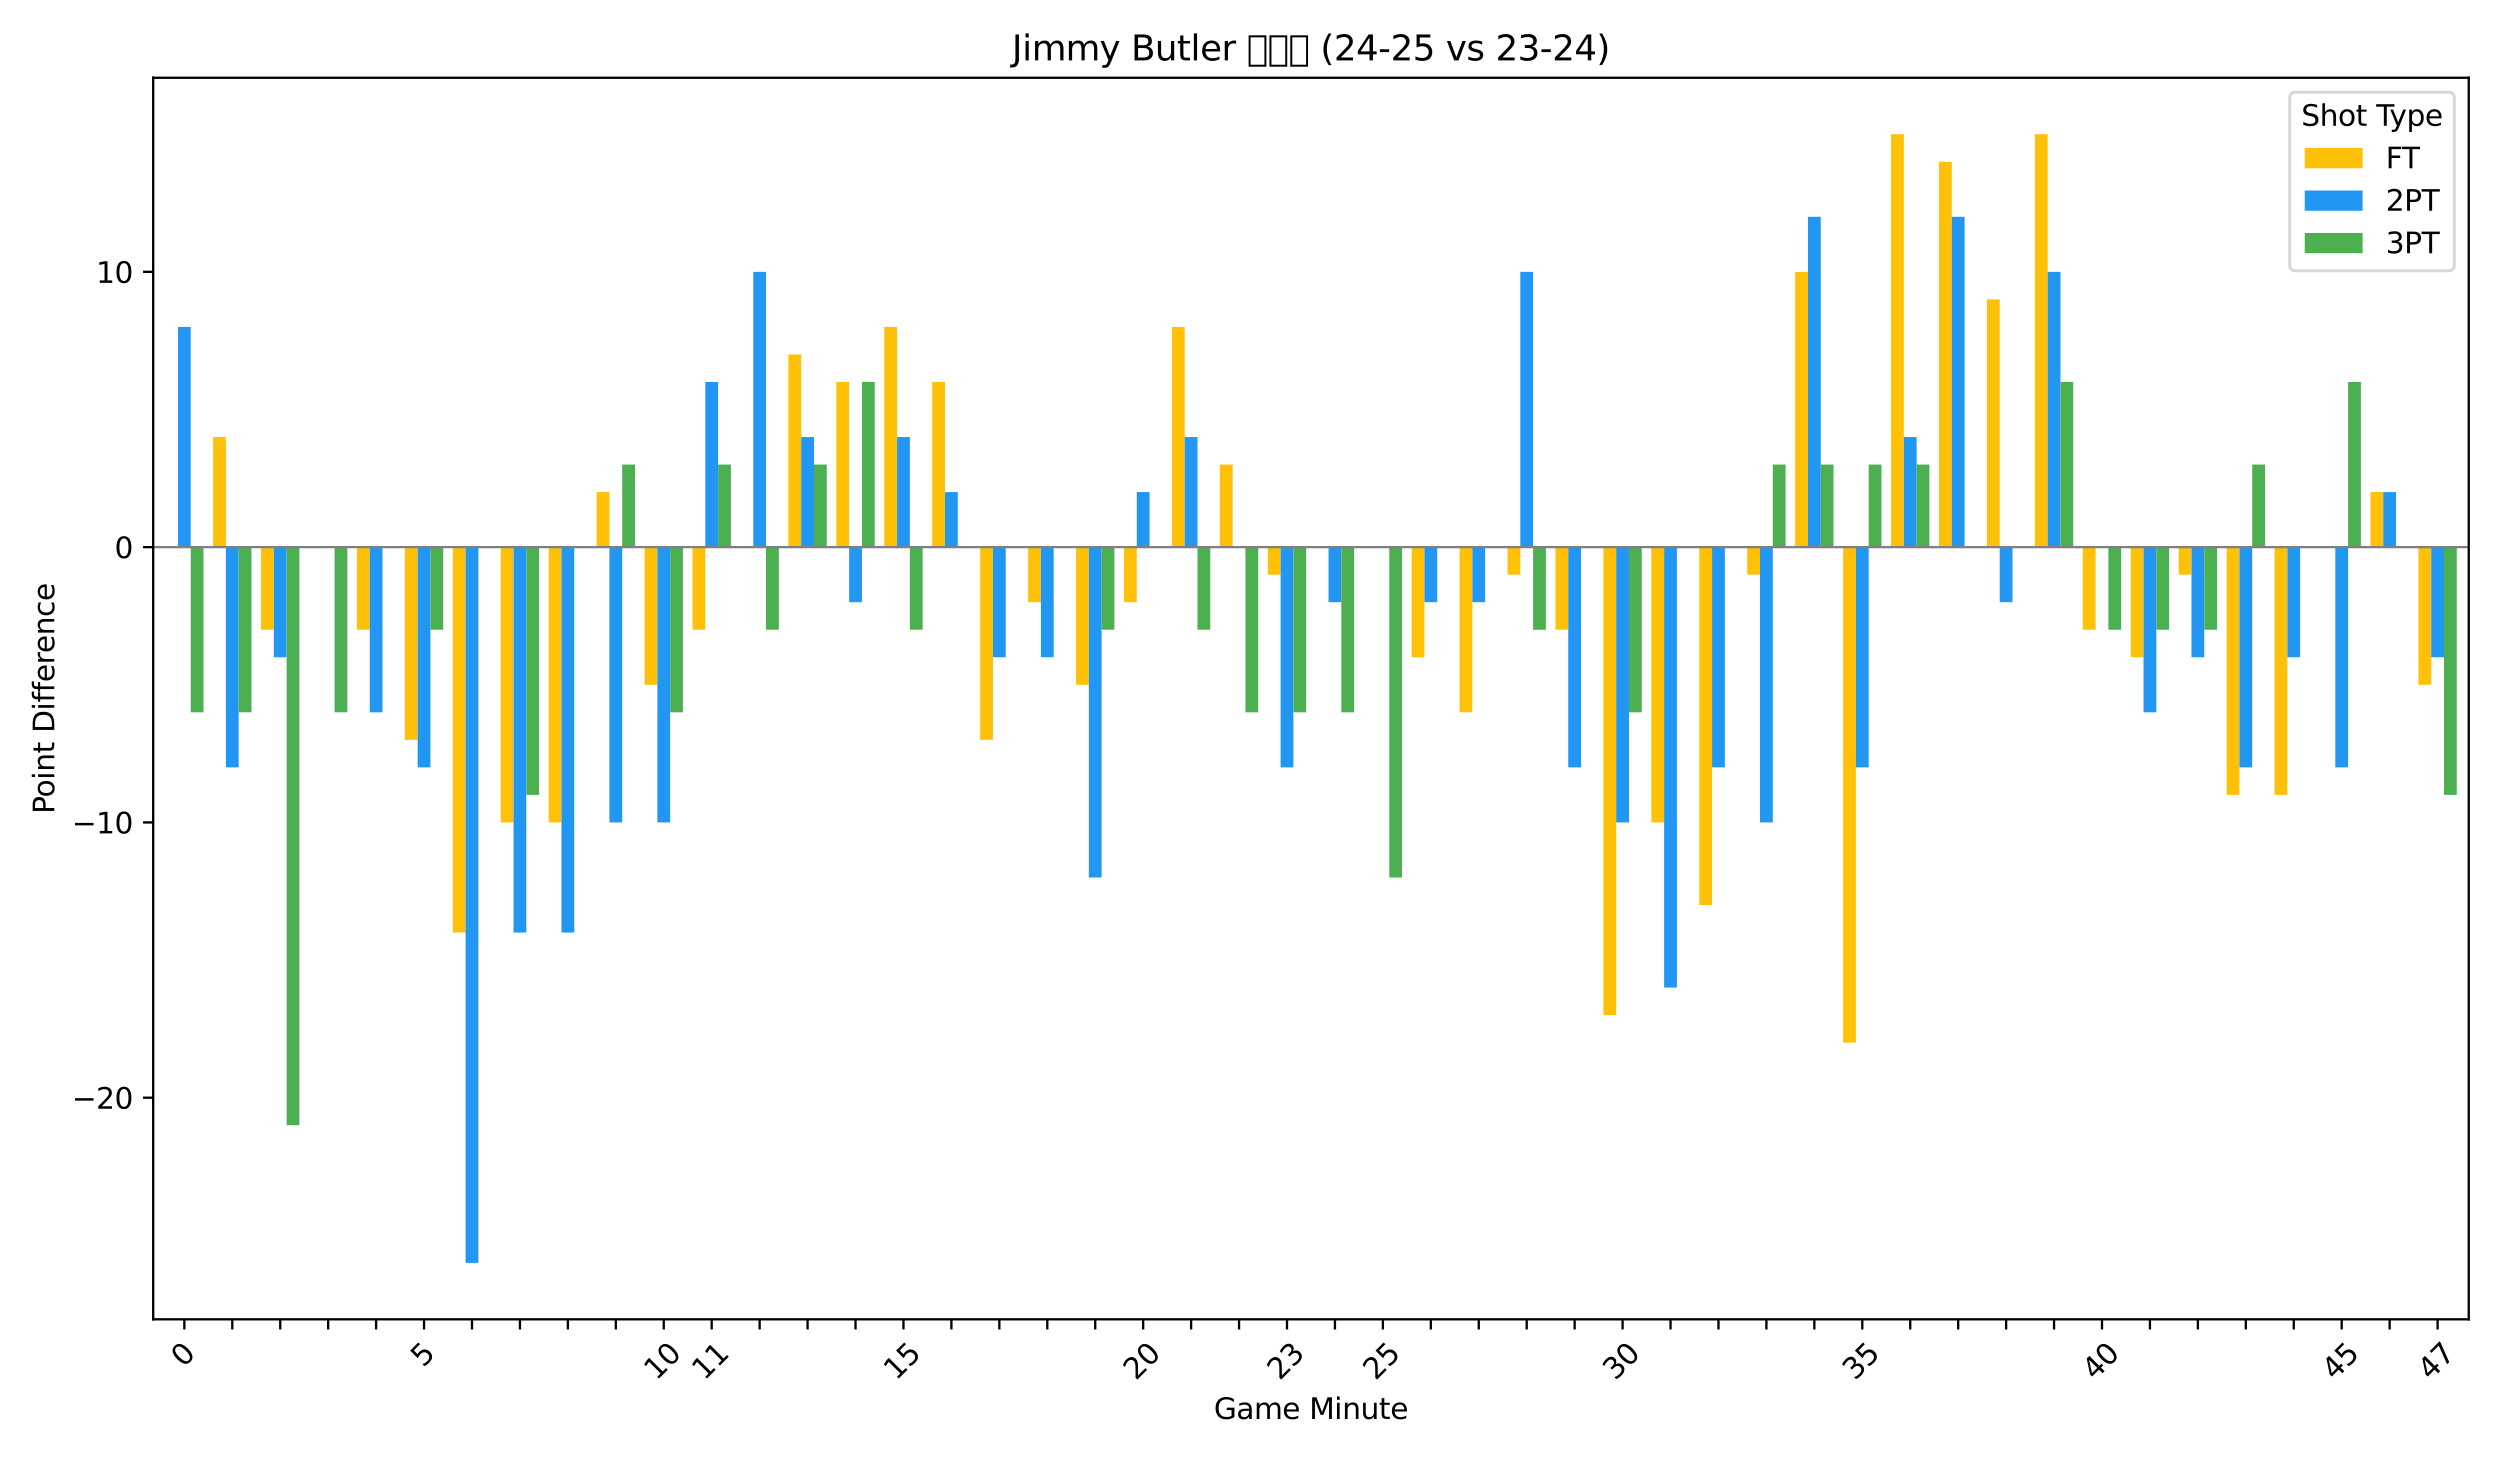 <?xml version="1.0" encoding="utf-8" standalone="no"?>
<!DOCTYPE svg PUBLIC "-//W3C//DTD SVG 1.1//EN"
  "http://www.w3.org/Graphics/SVG/1.1/DTD/svg11.dtd">
<svg xmlns:xlink="http://www.w3.org/1999/xlink" width="864pt" height="504pt" viewBox="0 0 864 504" xmlns="http://www.w3.org/2000/svg" version="1.1">
 <defs>
  <style type="text/css">*{stroke-linejoin: round; stroke-linecap: butt}</style>
 </defs>
 <g id="figure_1">
  <g id="patch_1">
   <path d="M 0 504 
L 864 504 
L 864 0 
L 0 0 
z
" style="fill: #ffffff"/>
  </g>
  <g id="axes_1">
   <g id="patch_2">
    <path d="M 52.94 455.956 
L 853.2 455.956 
L 853.2 26.88 
L 52.94 26.88 
z
" style="fill: #ffffff"/>
   </g>
   <g id="patch_3">
    <path d="M 57.082 189.091 
L 61.5 189.091 
L 61.5 189.091 
L 57.082 189.091 
z
" clip-path="url(#pf820cbb1a4)" style="fill: #ffc107"/>
   </g>
   <g id="patch_4">
    <path d="M 73.651 189.091 
L 78.069 189.091 
L 78.069 151.036 
L 73.651 151.036 
z
" clip-path="url(#pf820cbb1a4)" style="fill: #ffc107"/>
   </g>
   <g id="patch_5">
    <path d="M 90.219 189.091 
L 94.637 189.091 
L 94.637 217.633 
L 90.219 217.633 
z
" clip-path="url(#pf820cbb1a4)" style="fill: #ffc107"/>
   </g>
   <g id="patch_6">
    <path d="M 106.788 189.091 
L 111.206 189.091 
L 111.206 189.091 
L 106.788 189.091 
z
" clip-path="url(#pf820cbb1a4)" style="fill: #ffc107"/>
   </g>
   <g id="patch_7">
    <path d="M 123.356 189.091 
L 127.775 189.091 
L 127.775 217.633 
L 123.356 217.633 
z
" clip-path="url(#pf820cbb1a4)" style="fill: #ffc107"/>
   </g>
   <g id="patch_8">
    <path d="M 139.925 189.091 
L 144.343 189.091 
L 144.343 255.689 
L 139.925 255.689 
z
" clip-path="url(#pf820cbb1a4)" style="fill: #ffc107"/>
   </g>
   <g id="patch_9">
    <path d="M 156.493 189.091 
L 160.912 189.091 
L 160.912 322.286 
L 156.493 322.286 
z
" clip-path="url(#pf820cbb1a4)" style="fill: #ffc107"/>
   </g>
   <g id="patch_10">
    <path d="M 173.062 189.091 
L 177.48 189.091 
L 177.48 284.23 
L 173.062 284.23 
z
" clip-path="url(#pf820cbb1a4)" style="fill: #ffc107"/>
   </g>
   <g id="patch_11">
    <path d="M 189.63 189.091 
L 194.049 189.091 
L 194.049 284.23 
L 189.63 284.23 
z
" clip-path="url(#pf820cbb1a4)" style="fill: #ffc107"/>
   </g>
   <g id="patch_12">
    <path d="M 206.199 189.091 
L 210.617 189.091 
L 210.617 170.064 
L 206.199 170.064 
z
" clip-path="url(#pf820cbb1a4)" style="fill: #ffc107"/>
   </g>
   <g id="patch_13">
    <path d="M 222.767 189.091 
L 227.186 189.091 
L 227.186 236.661 
L 222.767 236.661 
z
" clip-path="url(#pf820cbb1a4)" style="fill: #ffc107"/>
   </g>
   <g id="patch_14">
    <path d="M 239.336 189.091 
L 243.754 189.091 
L 243.754 217.633 
L 239.336 217.633 
z
" clip-path="url(#pf820cbb1a4)" style="fill: #ffc107"/>
   </g>
   <g id="patch_15">
    <path d="M 255.904 189.091 
L 260.323 189.091 
L 260.323 189.091 
L 255.904 189.091 
z
" clip-path="url(#pf820cbb1a4)" style="fill: #ffc107"/>
   </g>
   <g id="patch_16">
    <path d="M 272.473 189.091 
L 276.891 189.091 
L 276.891 122.494 
L 272.473 122.494 
z
" clip-path="url(#pf820cbb1a4)" style="fill: #ffc107"/>
   </g>
   <g id="patch_17">
    <path d="M 289.042 189.091 
L 293.46 189.091 
L 293.46 132.008 
L 289.042 132.008 
z
" clip-path="url(#pf820cbb1a4)" style="fill: #ffc107"/>
   </g>
   <g id="patch_18">
    <path d="M 305.61 189.091 
L 310.028 189.091 
L 310.028 112.981 
L 305.61 112.981 
z
" clip-path="url(#pf820cbb1a4)" style="fill: #ffc107"/>
   </g>
   <g id="patch_19">
    <path d="M 322.179 189.091 
L 326.597 189.091 
L 326.597 132.008 
L 322.179 132.008 
z
" clip-path="url(#pf820cbb1a4)" style="fill: #ffc107"/>
   </g>
   <g id="patch_20">
    <path d="M 338.747 189.091 
L 343.165 189.091 
L 343.165 255.689 
L 338.747 255.689 
z
" clip-path="url(#pf820cbb1a4)" style="fill: #ffc107"/>
   </g>
   <g id="patch_21">
    <path d="M 355.316 189.091 
L 359.734 189.091 
L 359.734 208.119 
L 355.316 208.119 
z
" clip-path="url(#pf820cbb1a4)" style="fill: #ffc107"/>
   </g>
   <g id="patch_22">
    <path d="M 371.884 189.091 
L 376.302 189.091 
L 376.302 236.661 
L 371.884 236.661 
z
" clip-path="url(#pf820cbb1a4)" style="fill: #ffc107"/>
   </g>
   <g id="patch_23">
    <path d="M 388.453 189.091 
L 392.871 189.091 
L 392.871 208.119 
L 388.453 208.119 
z
" clip-path="url(#pf820cbb1a4)" style="fill: #ffc107"/>
   </g>
   <g id="patch_24">
    <path d="M 405.021 189.091 
L 409.44 189.091 
L 409.44 112.981 
L 405.021 112.981 
z
" clip-path="url(#pf820cbb1a4)" style="fill: #ffc107"/>
   </g>
   <g id="patch_25">
    <path d="M 421.59 189.091 
L 426.008 189.091 
L 426.008 160.55 
L 421.59 160.55 
z
" clip-path="url(#pf820cbb1a4)" style="fill: #ffc107"/>
   </g>
   <g id="patch_26">
    <path d="M 438.158 189.091 
L 442.577 189.091 
L 442.577 198.605 
L 438.158 198.605 
z
" clip-path="url(#pf820cbb1a4)" style="fill: #ffc107"/>
   </g>
   <g id="patch_27">
    <path d="M 454.727 189.091 
L 459.145 189.091 
L 459.145 189.091 
L 454.727 189.091 
z
" clip-path="url(#pf820cbb1a4)" style="fill: #ffc107"/>
   </g>
   <g id="patch_28">
    <path d="M 471.295 189.091 
L 475.714 189.091 
L 475.714 189.091 
L 471.295 189.091 
z
" clip-path="url(#pf820cbb1a4)" style="fill: #ffc107"/>
   </g>
   <g id="patch_29">
    <path d="M 487.864 189.091 
L 492.282 189.091 
L 492.282 227.147 
L 487.864 227.147 
z
" clip-path="url(#pf820cbb1a4)" style="fill: #ffc107"/>
   </g>
   <g id="patch_30">
    <path d="M 504.432 189.091 
L 508.851 189.091 
L 508.851 246.175 
L 504.432 246.175 
z
" clip-path="url(#pf820cbb1a4)" style="fill: #ffc107"/>
   </g>
   <g id="patch_31">
    <path d="M 521.001 189.091 
L 525.419 189.091 
L 525.419 198.605 
L 521.001 198.605 
z
" clip-path="url(#pf820cbb1a4)" style="fill: #ffc107"/>
   </g>
   <g id="patch_32">
    <path d="M 537.57 189.091 
L 541.988 189.091 
L 541.988 217.633 
L 537.57 217.633 
z
" clip-path="url(#pf820cbb1a4)" style="fill: #ffc107"/>
   </g>
   <g id="patch_33">
    <path d="M 554.138 189.091 
L 558.556 189.091 
L 558.556 350.827 
L 554.138 350.827 
z
" clip-path="url(#pf820cbb1a4)" style="fill: #ffc107"/>
   </g>
   <g id="patch_34">
    <path d="M 570.707 189.091 
L 575.125 189.091 
L 575.125 284.23 
L 570.707 284.23 
z
" clip-path="url(#pf820cbb1a4)" style="fill: #ffc107"/>
   </g>
   <g id="patch_35">
    <path d="M 587.275 189.091 
L 591.693 189.091 
L 591.693 312.772 
L 587.275 312.772 
z
" clip-path="url(#pf820cbb1a4)" style="fill: #ffc107"/>
   </g>
   <g id="patch_36">
    <path d="M 603.844 189.091 
L 608.262 189.091 
L 608.262 198.605 
L 603.844 198.605 
z
" clip-path="url(#pf820cbb1a4)" style="fill: #ffc107"/>
   </g>
   <g id="patch_37">
    <path d="M 620.412 189.091 
L 624.83 189.091 
L 624.83 93.953 
L 620.412 93.953 
z
" clip-path="url(#pf820cbb1a4)" style="fill: #ffc107"/>
   </g>
   <g id="patch_38">
    <path d="M 636.981 189.091 
L 641.399 189.091 
L 641.399 360.341 
L 636.981 360.341 
z
" clip-path="url(#pf820cbb1a4)" style="fill: #ffc107"/>
   </g>
   <g id="patch_39">
    <path d="M 653.549 189.091 
L 657.967 189.091 
L 657.967 46.383 
L 653.549 46.383 
z
" clip-path="url(#pf820cbb1a4)" style="fill: #ffc107"/>
   </g>
   <g id="patch_40">
    <path d="M 670.118 189.091 
L 674.536 189.091 
L 674.536 55.897 
L 670.118 55.897 
z
" clip-path="url(#pf820cbb1a4)" style="fill: #ffc107"/>
   </g>
   <g id="patch_41">
    <path d="M 686.686 189.091 
L 691.105 189.091 
L 691.105 103.467 
L 686.686 103.467 
z
" clip-path="url(#pf820cbb1a4)" style="fill: #ffc107"/>
   </g>
   <g id="patch_42">
    <path d="M 703.255 189.091 
L 707.673 189.091 
L 707.673 46.383 
L 703.255 46.383 
z
" clip-path="url(#pf820cbb1a4)" style="fill: #ffc107"/>
   </g>
   <g id="patch_43">
    <path d="M 719.823 189.091 
L 724.242 189.091 
L 724.242 217.633 
L 719.823 217.633 
z
" clip-path="url(#pf820cbb1a4)" style="fill: #ffc107"/>
   </g>
   <g id="patch_44">
    <path d="M 736.392 189.091 
L 740.81 189.091 
L 740.81 227.147 
L 736.392 227.147 
z
" clip-path="url(#pf820cbb1a4)" style="fill: #ffc107"/>
   </g>
   <g id="patch_45">
    <path d="M 752.96 189.091 
L 757.379 189.091 
L 757.379 198.605 
L 752.96 198.605 
z
" clip-path="url(#pf820cbb1a4)" style="fill: #ffc107"/>
   </g>
   <g id="patch_46">
    <path d="M 769.529 189.091 
L 773.947 189.091 
L 773.947 274.716 
L 769.529 274.716 
z
" clip-path="url(#pf820cbb1a4)" style="fill: #ffc107"/>
   </g>
   <g id="patch_47">
    <path d="M 786.097 189.091 
L 790.516 189.091 
L 790.516 274.716 
L 786.097 274.716 
z
" clip-path="url(#pf820cbb1a4)" style="fill: #ffc107"/>
   </g>
   <g id="patch_48">
    <path d="M 802.666 189.091 
L 807.084 189.091 
L 807.084 189.091 
L 802.666 189.091 
z
" clip-path="url(#pf820cbb1a4)" style="fill: #ffc107"/>
   </g>
   <g id="patch_49">
    <path d="M 819.235 189.091 
L 823.653 189.091 
L 823.653 170.064 
L 819.235 170.064 
z
" clip-path="url(#pf820cbb1a4)" style="fill: #ffc107"/>
   </g>
   <g id="patch_50">
    <path d="M 835.803 189.091 
L 840.221 189.091 
L 840.221 236.661 
L 835.803 236.661 
z
" clip-path="url(#pf820cbb1a4)" style="fill: #ffc107"/>
   </g>
   <g id="patch_51">
    <path d="M 61.5 189.091 
L 65.919 189.091 
L 65.919 112.981 
L 61.5 112.981 
z
" clip-path="url(#pf820cbb1a4)" style="fill: #2196f3"/>
   </g>
   <g id="patch_52">
    <path d="M 78.069 189.091 
L 82.487 189.091 
L 82.487 265.202 
L 78.069 265.202 
z
" clip-path="url(#pf820cbb1a4)" style="fill: #2196f3"/>
   </g>
   <g id="patch_53">
    <path d="M 94.637 189.091 
L 99.056 189.091 
L 99.056 227.147 
L 94.637 227.147 
z
" clip-path="url(#pf820cbb1a4)" style="fill: #2196f3"/>
   </g>
   <g id="patch_54">
    <path d="M 111.206 189.091 
L 115.624 189.091 
L 115.624 189.091 
L 111.206 189.091 
z
" clip-path="url(#pf820cbb1a4)" style="fill: #2196f3"/>
   </g>
   <g id="patch_55">
    <path d="M 127.775 189.091 
L 132.193 189.091 
L 132.193 246.175 
L 127.775 246.175 
z
" clip-path="url(#pf820cbb1a4)" style="fill: #2196f3"/>
   </g>
   <g id="patch_56">
    <path d="M 144.343 189.091 
L 148.761 189.091 
L 148.761 265.202 
L 144.343 265.202 
z
" clip-path="url(#pf820cbb1a4)" style="fill: #2196f3"/>
   </g>
   <g id="patch_57">
    <path d="M 160.912 189.091 
L 165.33 189.091 
L 165.33 436.452 
L 160.912 436.452 
z
" clip-path="url(#pf820cbb1a4)" style="fill: #2196f3"/>
   </g>
   <g id="patch_58">
    <path d="M 177.48 189.091 
L 181.898 189.091 
L 181.898 322.286 
L 177.48 322.286 
z
" clip-path="url(#pf820cbb1a4)" style="fill: #2196f3"/>
   </g>
   <g id="patch_59">
    <path d="M 194.049 189.091 
L 198.467 189.091 
L 198.467 322.286 
L 194.049 322.286 
z
" clip-path="url(#pf820cbb1a4)" style="fill: #2196f3"/>
   </g>
   <g id="patch_60">
    <path d="M 210.617 189.091 
L 215.035 189.091 
L 215.035 284.23 
L 210.617 284.23 
z
" clip-path="url(#pf820cbb1a4)" style="fill: #2196f3"/>
   </g>
   <g id="patch_61">
    <path d="M 227.186 189.091 
L 231.604 189.091 
L 231.604 284.23 
L 227.186 284.23 
z
" clip-path="url(#pf820cbb1a4)" style="fill: #2196f3"/>
   </g>
   <g id="patch_62">
    <path d="M 243.754 189.091 
L 248.173 189.091 
L 248.173 132.008 
L 243.754 132.008 
z
" clip-path="url(#pf820cbb1a4)" style="fill: #2196f3"/>
   </g>
   <g id="patch_63">
    <path d="M 260.323 189.091 
L 264.741 189.091 
L 264.741 93.953 
L 260.323 93.953 
z
" clip-path="url(#pf820cbb1a4)" style="fill: #2196f3"/>
   </g>
   <g id="patch_64">
    <path d="M 276.891 189.091 
L 281.31 189.091 
L 281.31 151.036 
L 276.891 151.036 
z
" clip-path="url(#pf820cbb1a4)" style="fill: #2196f3"/>
   </g>
   <g id="patch_65">
    <path d="M 293.46 189.091 
L 297.878 189.091 
L 297.878 208.119 
L 293.46 208.119 
z
" clip-path="url(#pf820cbb1a4)" style="fill: #2196f3"/>
   </g>
   <g id="patch_66">
    <path d="M 310.028 189.091 
L 314.447 189.091 
L 314.447 151.036 
L 310.028 151.036 
z
" clip-path="url(#pf820cbb1a4)" style="fill: #2196f3"/>
   </g>
   <g id="patch_67">
    <path d="M 326.597 189.091 
L 331.015 189.091 
L 331.015 170.064 
L 326.597 170.064 
z
" clip-path="url(#pf820cbb1a4)" style="fill: #2196f3"/>
   </g>
   <g id="patch_68">
    <path d="M 343.165 189.091 
L 347.584 189.091 
L 347.584 227.147 
L 343.165 227.147 
z
" clip-path="url(#pf820cbb1a4)" style="fill: #2196f3"/>
   </g>
   <g id="patch_69">
    <path d="M 359.734 189.091 
L 364.152 189.091 
L 364.152 227.147 
L 359.734 227.147 
z
" clip-path="url(#pf820cbb1a4)" style="fill: #2196f3"/>
   </g>
   <g id="patch_70">
    <path d="M 376.302 189.091 
L 380.721 189.091 
L 380.721 303.258 
L 376.302 303.258 
z
" clip-path="url(#pf820cbb1a4)" style="fill: #2196f3"/>
   </g>
   <g id="patch_71">
    <path d="M 392.871 189.091 
L 397.289 189.091 
L 397.289 170.064 
L 392.871 170.064 
z
" clip-path="url(#pf820cbb1a4)" style="fill: #2196f3"/>
   </g>
   <g id="patch_72">
    <path d="M 409.44 189.091 
L 413.858 189.091 
L 413.858 151.036 
L 409.44 151.036 
z
" clip-path="url(#pf820cbb1a4)" style="fill: #2196f3"/>
   </g>
   <g id="patch_73">
    <path d="M 426.008 189.091 
L 430.426 189.091 
L 430.426 189.091 
L 426.008 189.091 
z
" clip-path="url(#pf820cbb1a4)" style="fill: #2196f3"/>
   </g>
   <g id="patch_74">
    <path d="M 442.577 189.091 
L 446.995 189.091 
L 446.995 265.202 
L 442.577 265.202 
z
" clip-path="url(#pf820cbb1a4)" style="fill: #2196f3"/>
   </g>
   <g id="patch_75">
    <path d="M 459.145 189.091 
L 463.563 189.091 
L 463.563 208.119 
L 459.145 208.119 
z
" clip-path="url(#pf820cbb1a4)" style="fill: #2196f3"/>
   </g>
   <g id="patch_76">
    <path d="M 475.714 189.091 
L 480.132 189.091 
L 480.132 189.091 
L 475.714 189.091 
z
" clip-path="url(#pf820cbb1a4)" style="fill: #2196f3"/>
   </g>
   <g id="patch_77">
    <path d="M 492.282 189.091 
L 496.7 189.091 
L 496.7 208.119 
L 492.282 208.119 
z
" clip-path="url(#pf820cbb1a4)" style="fill: #2196f3"/>
   </g>
   <g id="patch_78">
    <path d="M 508.851 189.091 
L 513.269 189.091 
L 513.269 208.119 
L 508.851 208.119 
z
" clip-path="url(#pf820cbb1a4)" style="fill: #2196f3"/>
   </g>
   <g id="patch_79">
    <path d="M 525.419 189.091 
L 529.838 189.091 
L 529.838 93.953 
L 525.419 93.953 
z
" clip-path="url(#pf820cbb1a4)" style="fill: #2196f3"/>
   </g>
   <g id="patch_80">
    <path d="M 541.988 189.091 
L 546.406 189.091 
L 546.406 265.202 
L 541.988 265.202 
z
" clip-path="url(#pf820cbb1a4)" style="fill: #2196f3"/>
   </g>
   <g id="patch_81">
    <path d="M 558.556 189.091 
L 562.975 189.091 
L 562.975 284.23 
L 558.556 284.23 
z
" clip-path="url(#pf820cbb1a4)" style="fill: #2196f3"/>
   </g>
   <g id="patch_82">
    <path d="M 575.125 189.091 
L 579.543 189.091 
L 579.543 341.313 
L 575.125 341.313 
z
" clip-path="url(#pf820cbb1a4)" style="fill: #2196f3"/>
   </g>
   <g id="patch_83">
    <path d="M 591.693 189.091 
L 596.112 189.091 
L 596.112 265.202 
L 591.693 265.202 
z
" clip-path="url(#pf820cbb1a4)" style="fill: #2196f3"/>
   </g>
   <g id="patch_84">
    <path d="M 608.262 189.091 
L 612.68 189.091 
L 612.68 284.23 
L 608.262 284.23 
z
" clip-path="url(#pf820cbb1a4)" style="fill: #2196f3"/>
   </g>
   <g id="patch_85">
    <path d="M 624.83 189.091 
L 629.249 189.091 
L 629.249 74.925 
L 624.83 74.925 
z
" clip-path="url(#pf820cbb1a4)" style="fill: #2196f3"/>
   </g>
   <g id="patch_86">
    <path d="M 641.399 189.091 
L 645.817 189.091 
L 645.817 265.202 
L 641.399 265.202 
z
" clip-path="url(#pf820cbb1a4)" style="fill: #2196f3"/>
   </g>
   <g id="patch_87">
    <path d="M 657.967 189.091 
L 662.386 189.091 
L 662.386 151.036 
L 657.967 151.036 
z
" clip-path="url(#pf820cbb1a4)" style="fill: #2196f3"/>
   </g>
   <g id="patch_88">
    <path d="M 674.536 189.091 
L 678.954 189.091 
L 678.954 74.925 
L 674.536 74.925 
z
" clip-path="url(#pf820cbb1a4)" style="fill: #2196f3"/>
   </g>
   <g id="patch_89">
    <path d="M 691.105 189.091 
L 695.523 189.091 
L 695.523 208.119 
L 691.105 208.119 
z
" clip-path="url(#pf820cbb1a4)" style="fill: #2196f3"/>
   </g>
   <g id="patch_90">
    <path d="M 707.673 189.091 
L 712.091 189.091 
L 712.091 93.953 
L 707.673 93.953 
z
" clip-path="url(#pf820cbb1a4)" style="fill: #2196f3"/>
   </g>
   <g id="patch_91">
    <path d="M 724.242 189.091 
L 728.66 189.091 
L 728.66 189.091 
L 724.242 189.091 
z
" clip-path="url(#pf820cbb1a4)" style="fill: #2196f3"/>
   </g>
   <g id="patch_92">
    <path d="M 740.81 189.091 
L 745.228 189.091 
L 745.228 246.175 
L 740.81 246.175 
z
" clip-path="url(#pf820cbb1a4)" style="fill: #2196f3"/>
   </g>
   <g id="patch_93">
    <path d="M 757.379 189.091 
L 761.797 189.091 
L 761.797 227.147 
L 757.379 227.147 
z
" clip-path="url(#pf820cbb1a4)" style="fill: #2196f3"/>
   </g>
   <g id="patch_94">
    <path d="M 773.947 189.091 
L 778.365 189.091 
L 778.365 265.202 
L 773.947 265.202 
z
" clip-path="url(#pf820cbb1a4)" style="fill: #2196f3"/>
   </g>
   <g id="patch_95">
    <path d="M 790.516 189.091 
L 794.934 189.091 
L 794.934 227.147 
L 790.516 227.147 
z
" clip-path="url(#pf820cbb1a4)" style="fill: #2196f3"/>
   </g>
   <g id="patch_96">
    <path d="M 807.084 189.091 
L 811.503 189.091 
L 811.503 265.202 
L 807.084 265.202 
z
" clip-path="url(#pf820cbb1a4)" style="fill: #2196f3"/>
   </g>
   <g id="patch_97">
    <path d="M 823.653 189.091 
L 828.071 189.091 
L 828.071 170.064 
L 823.653 170.064 
z
" clip-path="url(#pf820cbb1a4)" style="fill: #2196f3"/>
   </g>
   <g id="patch_98">
    <path d="M 840.221 189.091 
L 844.64 189.091 
L 844.64 227.147 
L 840.221 227.147 
z
" clip-path="url(#pf820cbb1a4)" style="fill: #2196f3"/>
   </g>
   <g id="patch_99">
    <path d="M 65.919 189.091 
L 70.337 189.091 
L 70.337 246.175 
L 65.919 246.175 
z
" clip-path="url(#pf820cbb1a4)" style="fill: #4caf50"/>
   </g>
   <g id="patch_100">
    <path d="M 82.487 189.091 
L 86.905 189.091 
L 86.905 246.175 
L 82.487 246.175 
z
" clip-path="url(#pf820cbb1a4)" style="fill: #4caf50"/>
   </g>
   <g id="patch_101">
    <path d="M 99.056 189.091 
L 103.474 189.091 
L 103.474 388.883 
L 99.056 388.883 
z
" clip-path="url(#pf820cbb1a4)" style="fill: #4caf50"/>
   </g>
   <g id="patch_102">
    <path d="M 115.624 189.091 
L 120.043 189.091 
L 120.043 246.175 
L 115.624 246.175 
z
" clip-path="url(#pf820cbb1a4)" style="fill: #4caf50"/>
   </g>
   <g id="patch_103">
    <path d="M 132.193 189.091 
L 136.611 189.091 
L 136.611 189.091 
L 132.193 189.091 
z
" clip-path="url(#pf820cbb1a4)" style="fill: #4caf50"/>
   </g>
   <g id="patch_104">
    <path d="M 148.761 189.091 
L 153.18 189.091 
L 153.18 217.633 
L 148.761 217.633 
z
" clip-path="url(#pf820cbb1a4)" style="fill: #4caf50"/>
   </g>
   <g id="patch_105">
    <path d="M 165.33 189.091 
L 169.748 189.091 
L 169.748 189.091 
L 165.33 189.091 
z
" clip-path="url(#pf820cbb1a4)" style="fill: #4caf50"/>
   </g>
   <g id="patch_106">
    <path d="M 181.898 189.091 
L 186.317 189.091 
L 186.317 274.716 
L 181.898 274.716 
z
" clip-path="url(#pf820cbb1a4)" style="fill: #4caf50"/>
   </g>
   <g id="patch_107">
    <path d="M 198.467 189.091 
L 202.885 189.091 
L 202.885 189.091 
L 198.467 189.091 
z
" clip-path="url(#pf820cbb1a4)" style="fill: #4caf50"/>
   </g>
   <g id="patch_108">
    <path d="M 215.035 189.091 
L 219.454 189.091 
L 219.454 160.55 
L 215.035 160.55 
z
" clip-path="url(#pf820cbb1a4)" style="fill: #4caf50"/>
   </g>
   <g id="patch_109">
    <path d="M 231.604 189.091 
L 236.022 189.091 
L 236.022 246.175 
L 231.604 246.175 
z
" clip-path="url(#pf820cbb1a4)" style="fill: #4caf50"/>
   </g>
   <g id="patch_110">
    <path d="M 248.173 189.091 
L 252.591 189.091 
L 252.591 160.55 
L 248.173 160.55 
z
" clip-path="url(#pf820cbb1a4)" style="fill: #4caf50"/>
   </g>
   <g id="patch_111">
    <path d="M 264.741 189.091 
L 269.159 189.091 
L 269.159 217.633 
L 264.741 217.633 
z
" clip-path="url(#pf820cbb1a4)" style="fill: #4caf50"/>
   </g>
   <g id="patch_112">
    <path d="M 281.31 189.091 
L 285.728 189.091 
L 285.728 160.55 
L 281.31 160.55 
z
" clip-path="url(#pf820cbb1a4)" style="fill: #4caf50"/>
   </g>
   <g id="patch_113">
    <path d="M 297.878 189.091 
L 302.296 189.091 
L 302.296 132.008 
L 297.878 132.008 
z
" clip-path="url(#pf820cbb1a4)" style="fill: #4caf50"/>
   </g>
   <g id="patch_114">
    <path d="M 314.447 189.091 
L 318.865 189.091 
L 318.865 217.633 
L 314.447 217.633 
z
" clip-path="url(#pf820cbb1a4)" style="fill: #4caf50"/>
   </g>
   <g id="patch_115">
    <path d="M 331.015 189.091 
L 335.433 189.091 
L 335.433 189.091 
L 331.015 189.091 
z
" clip-path="url(#pf820cbb1a4)" style="fill: #4caf50"/>
   </g>
   <g id="patch_116">
    <path d="M 347.584 189.091 
L 352.002 189.091 
L 352.002 189.091 
L 347.584 189.091 
z
" clip-path="url(#pf820cbb1a4)" style="fill: #4caf50"/>
   </g>
   <g id="patch_117">
    <path d="M 364.152 189.091 
L 368.57 189.091 
L 368.57 189.091 
L 364.152 189.091 
z
" clip-path="url(#pf820cbb1a4)" style="fill: #4caf50"/>
   </g>
   <g id="patch_118">
    <path d="M 380.721 189.091 
L 385.139 189.091 
L 385.139 217.633 
L 380.721 217.633 
z
" clip-path="url(#pf820cbb1a4)" style="fill: #4caf50"/>
   </g>
   <g id="patch_119">
    <path d="M 397.289 189.091 
L 401.708 189.091 
L 401.708 189.091 
L 397.289 189.091 
z
" clip-path="url(#pf820cbb1a4)" style="fill: #4caf50"/>
   </g>
   <g id="patch_120">
    <path d="M 413.858 189.091 
L 418.276 189.091 
L 418.276 217.633 
L 413.858 217.633 
z
" clip-path="url(#pf820cbb1a4)" style="fill: #4caf50"/>
   </g>
   <g id="patch_121">
    <path d="M 430.426 189.091 
L 434.845 189.091 
L 434.845 246.175 
L 430.426 246.175 
z
" clip-path="url(#pf820cbb1a4)" style="fill: #4caf50"/>
   </g>
   <g id="patch_122">
    <path d="M 446.995 189.091 
L 451.413 189.091 
L 451.413 246.175 
L 446.995 246.175 
z
" clip-path="url(#pf820cbb1a4)" style="fill: #4caf50"/>
   </g>
   <g id="patch_123">
    <path d="M 463.563 189.091 
L 467.982 189.091 
L 467.982 246.175 
L 463.563 246.175 
z
" clip-path="url(#pf820cbb1a4)" style="fill: #4caf50"/>
   </g>
   <g id="patch_124">
    <path d="M 480.132 189.091 
L 484.55 189.091 
L 484.55 303.258 
L 480.132 303.258 
z
" clip-path="url(#pf820cbb1a4)" style="fill: #4caf50"/>
   </g>
   <g id="patch_125">
    <path d="M 496.7 189.091 
L 501.119 189.091 
L 501.119 189.091 
L 496.7 189.091 
z
" clip-path="url(#pf820cbb1a4)" style="fill: #4caf50"/>
   </g>
   <g id="patch_126">
    <path d="M 513.269 189.091 
L 517.687 189.091 
L 517.687 189.091 
L 513.269 189.091 
z
" clip-path="url(#pf820cbb1a4)" style="fill: #4caf50"/>
   </g>
   <g id="patch_127">
    <path d="M 529.838 189.091 
L 534.256 189.091 
L 534.256 217.633 
L 529.838 217.633 
z
" clip-path="url(#pf820cbb1a4)" style="fill: #4caf50"/>
   </g>
   <g id="patch_128">
    <path d="M 546.406 189.091 
L 550.824 189.091 
L 550.824 189.091 
L 546.406 189.091 
z
" clip-path="url(#pf820cbb1a4)" style="fill: #4caf50"/>
   </g>
   <g id="patch_129">
    <path d="M 562.975 189.091 
L 567.393 189.091 
L 567.393 246.175 
L 562.975 246.175 
z
" clip-path="url(#pf820cbb1a4)" style="fill: #4caf50"/>
   </g>
   <g id="patch_130">
    <path d="M 579.543 189.091 
L 583.961 189.091 
L 583.961 189.091 
L 579.543 189.091 
z
" clip-path="url(#pf820cbb1a4)" style="fill: #4caf50"/>
   </g>
   <g id="patch_131">
    <path d="M 596.112 189.091 
L 600.53 189.091 
L 600.53 189.091 
L 596.112 189.091 
z
" clip-path="url(#pf820cbb1a4)" style="fill: #4caf50"/>
   </g>
   <g id="patch_132">
    <path d="M 612.68 189.091 
L 617.098 189.091 
L 617.098 160.55 
L 612.68 160.55 
z
" clip-path="url(#pf820cbb1a4)" style="fill: #4caf50"/>
   </g>
   <g id="patch_133">
    <path d="M 629.249 189.091 
L 633.667 189.091 
L 633.667 160.55 
L 629.249 160.55 
z
" clip-path="url(#pf820cbb1a4)" style="fill: #4caf50"/>
   </g>
   <g id="patch_134">
    <path d="M 645.817 189.091 
L 650.236 189.091 
L 650.236 160.55 
L 645.817 160.55 
z
" clip-path="url(#pf820cbb1a4)" style="fill: #4caf50"/>
   </g>
   <g id="patch_135">
    <path d="M 662.386 189.091 
L 666.804 189.091 
L 666.804 160.55 
L 662.386 160.55 
z
" clip-path="url(#pf820cbb1a4)" style="fill: #4caf50"/>
   </g>
   <g id="patch_136">
    <path d="M 678.954 189.091 
L 683.373 189.091 
L 683.373 189.091 
L 678.954 189.091 
z
" clip-path="url(#pf820cbb1a4)" style="fill: #4caf50"/>
   </g>
   <g id="patch_137">
    <path d="M 695.523 189.091 
L 699.941 189.091 
L 699.941 189.091 
L 695.523 189.091 
z
" clip-path="url(#pf820cbb1a4)" style="fill: #4caf50"/>
   </g>
   <g id="patch_138">
    <path d="M 712.091 189.091 
L 716.51 189.091 
L 716.51 132.008 
L 712.091 132.008 
z
" clip-path="url(#pf820cbb1a4)" style="fill: #4caf50"/>
   </g>
   <g id="patch_139">
    <path d="M 728.66 189.091 
L 733.078 189.091 
L 733.078 217.633 
L 728.66 217.633 
z
" clip-path="url(#pf820cbb1a4)" style="fill: #4caf50"/>
   </g>
   <g id="patch_140">
    <path d="M 745.228 189.091 
L 749.647 189.091 
L 749.647 217.633 
L 745.228 217.633 
z
" clip-path="url(#pf820cbb1a4)" style="fill: #4caf50"/>
   </g>
   <g id="patch_141">
    <path d="M 761.797 189.091 
L 766.215 189.091 
L 766.215 217.633 
L 761.797 217.633 
z
" clip-path="url(#pf820cbb1a4)" style="fill: #4caf50"/>
   </g>
   <g id="patch_142">
    <path d="M 778.365 189.091 
L 782.784 189.091 
L 782.784 160.55 
L 778.365 160.55 
z
" clip-path="url(#pf820cbb1a4)" style="fill: #4caf50"/>
   </g>
   <g id="patch_143">
    <path d="M 794.934 189.091 
L 799.352 189.091 
L 799.352 189.091 
L 794.934 189.091 
z
" clip-path="url(#pf820cbb1a4)" style="fill: #4caf50"/>
   </g>
   <g id="patch_144">
    <path d="M 811.503 189.091 
L 815.921 189.091 
L 815.921 132.008 
L 811.503 132.008 
z
" clip-path="url(#pf820cbb1a4)" style="fill: #4caf50"/>
   </g>
   <g id="patch_145">
    <path d="M 828.071 189.091 
L 832.489 189.091 
L 832.489 189.091 
L 828.071 189.091 
z
" clip-path="url(#pf820cbb1a4)" style="fill: #4caf50"/>
   </g>
   <g id="patch_146">
    <path d="M 844.64 189.091 
L 849.058 189.091 
L 849.058 274.716 
L 844.64 274.716 
z
" clip-path="url(#pf820cbb1a4)" style="fill: #4caf50"/>
   </g>
   <g id="matplotlib.axis_1">
    <g id="xtick_1">
     <g id="line2d_1">
      <defs>
       <path id="m67287eb457" d="M 0 0 
L 0 3.5 
" style="stroke: #000000; stroke-width: 0.8"/>
      </defs>
      <g>
       <use xlink:href="#m67287eb457" x="63.71" y="455.956" style="stroke: #000000; stroke-width: 0.8"/>
      </g>
     </g>
     <g id="text_1">
      <!-- 0 -->
      <g transform="translate(63.411 472.827) rotate(-45) scale(0.1 -0.1)">
       <defs>
        <path id="DejaVuSans-30" d="M 2034 4250 
Q 1547 4250 1301 3770 
Q 1056 3291 1056 2328 
Q 1056 1369 1301 889 
Q 1547 409 2034 409 
Q 2525 409 2770 889 
Q 3016 1369 3016 2328 
Q 3016 3291 2770 3770 
Q 2525 4250 2034 4250 
z
M 2034 4750 
Q 2819 4750 3233 4129 
Q 3647 3509 3647 2328 
Q 3647 1150 3233 529 
Q 2819 -91 2034 -91 
Q 1250 -91 836 529 
Q 422 1150 422 2328 
Q 422 3509 836 4129 
Q 1250 4750 2034 4750 
z
" transform="scale(0.016)"/>
       </defs>
       <use xlink:href="#DejaVuSans-30"/>
      </g>
     </g>
    </g>
    <g id="xtick_2">
     <g id="line2d_2">
      <g>
       <use xlink:href="#m67287eb457" x="80.278" y="455.956" style="stroke: #000000; stroke-width: 0.8"/>
      </g>
     </g>
    </g>
    <g id="xtick_3">
     <g id="line2d_3">
      <g>
       <use xlink:href="#m67287eb457" x="96.847" y="455.956" style="stroke: #000000; stroke-width: 0.8"/>
      </g>
     </g>
    </g>
    <g id="xtick_4">
     <g id="line2d_4">
      <g>
       <use xlink:href="#m67287eb457" x="113.415" y="455.956" style="stroke: #000000; stroke-width: 0.8"/>
      </g>
     </g>
    </g>
    <g id="xtick_5">
     <g id="line2d_5">
      <g>
       <use xlink:href="#m67287eb457" x="129.984" y="455.956" style="stroke: #000000; stroke-width: 0.8"/>
      </g>
     </g>
    </g>
    <g id="xtick_6">
     <g id="line2d_6">
      <g>
       <use xlink:href="#m67287eb457" x="146.552" y="455.956" style="stroke: #000000; stroke-width: 0.8"/>
      </g>
     </g>
     <g id="text_2">
      <!-- 5 -->
      <g transform="translate(146.254 472.827) rotate(-45) scale(0.1 -0.1)">
       <defs>
        <path id="DejaVuSans-35" d="M 691 4666 
L 3169 4666 
L 3169 4134 
L 1269 4134 
L 1269 2991 
Q 1406 3038 1543 3061 
Q 1681 3084 1819 3084 
Q 2600 3084 3056 2656 
Q 3513 2228 3513 1497 
Q 3513 744 3044 326 
Q 2575 -91 1722 -91 
Q 1428 -91 1123 -41 
Q 819 9 494 109 
L 494 744 
Q 775 591 1075 516 
Q 1375 441 1709 441 
Q 2250 441 2565 725 
Q 2881 1009 2881 1497 
Q 2881 1984 2565 2268 
Q 2250 2553 1709 2553 
Q 1456 2553 1204 2497 
Q 953 2441 691 2322 
L 691 4666 
z
" transform="scale(0.016)"/>
       </defs>
       <use xlink:href="#DejaVuSans-35"/>
      </g>
     </g>
    </g>
    <g id="xtick_7">
     <g id="line2d_7">
      <g>
       <use xlink:href="#m67287eb457" x="163.121" y="455.956" style="stroke: #000000; stroke-width: 0.8"/>
      </g>
     </g>
    </g>
    <g id="xtick_8">
     <g id="line2d_8">
      <g>
       <use xlink:href="#m67287eb457" x="179.689" y="455.956" style="stroke: #000000; stroke-width: 0.8"/>
      </g>
     </g>
    </g>
    <g id="xtick_9">
     <g id="line2d_9">
      <g>
       <use xlink:href="#m67287eb457" x="196.258" y="455.956" style="stroke: #000000; stroke-width: 0.8"/>
      </g>
     </g>
    </g>
    <g id="xtick_10">
     <g id="line2d_10">
      <g>
       <use xlink:href="#m67287eb457" x="212.826" y="455.956" style="stroke: #000000; stroke-width: 0.8"/>
      </g>
     </g>
    </g>
    <g id="xtick_11">
     <g id="line2d_11">
      <g>
       <use xlink:href="#m67287eb457" x="229.395" y="455.956" style="stroke: #000000; stroke-width: 0.8"/>
      </g>
     </g>
     <g id="text_3">
      <!-- 10 -->
      <g transform="translate(226.847 477.326) rotate(-45) scale(0.1 -0.1)">
       <defs>
        <path id="DejaVuSans-31" d="M 794 531 
L 1825 531 
L 1825 4091 
L 703 3866 
L 703 4441 
L 1819 4666 
L 2450 4666 
L 2450 531 
L 3481 531 
L 3481 0 
L 794 0 
L 794 531 
z
" transform="scale(0.016)"/>
       </defs>
       <use xlink:href="#DejaVuSans-31"/>
       <use xlink:href="#DejaVuSans-30" transform="translate(63.623 0)"/>
      </g>
     </g>
    </g>
    <g id="xtick_12">
     <g id="line2d_12">
      <g>
       <use xlink:href="#m67287eb457" x="245.963" y="455.956" style="stroke: #000000; stroke-width: 0.8"/>
      </g>
     </g>
     <g id="text_4">
      <!-- 11 -->
      <g transform="translate(243.416 477.326) rotate(-45) scale(0.1 -0.1)">
       <use xlink:href="#DejaVuSans-31"/>
       <use xlink:href="#DejaVuSans-31" transform="translate(63.623 0)"/>
      </g>
     </g>
    </g>
    <g id="xtick_13">
     <g id="line2d_13">
      <g>
       <use xlink:href="#m67287eb457" x="262.532" y="455.956" style="stroke: #000000; stroke-width: 0.8"/>
      </g>
     </g>
    </g>
    <g id="xtick_14">
     <g id="line2d_14">
      <g>
       <use xlink:href="#m67287eb457" x="279.1" y="455.956" style="stroke: #000000; stroke-width: 0.8"/>
      </g>
     </g>
    </g>
    <g id="xtick_15">
     <g id="line2d_15">
      <g>
       <use xlink:href="#m67287eb457" x="295.669" y="455.956" style="stroke: #000000; stroke-width: 0.8"/>
      </g>
     </g>
    </g>
    <g id="xtick_16">
     <g id="line2d_16">
      <g>
       <use xlink:href="#m67287eb457" x="312.237" y="455.956" style="stroke: #000000; stroke-width: 0.8"/>
      </g>
     </g>
     <g id="text_5">
      <!-- 15 -->
      <g transform="translate(309.69 477.326) rotate(-45) scale(0.1 -0.1)">
       <use xlink:href="#DejaVuSans-31"/>
       <use xlink:href="#DejaVuSans-35" transform="translate(63.623 0)"/>
      </g>
     </g>
    </g>
    <g id="xtick_17">
     <g id="line2d_17">
      <g>
       <use xlink:href="#m67287eb457" x="328.806" y="455.956" style="stroke: #000000; stroke-width: 0.8"/>
      </g>
     </g>
    </g>
    <g id="xtick_18">
     <g id="line2d_18">
      <g>
       <use xlink:href="#m67287eb457" x="345.375" y="455.956" style="stroke: #000000; stroke-width: 0.8"/>
      </g>
     </g>
    </g>
    <g id="xtick_19">
     <g id="line2d_19">
      <g>
       <use xlink:href="#m67287eb457" x="361.943" y="455.956" style="stroke: #000000; stroke-width: 0.8"/>
      </g>
     </g>
    </g>
    <g id="xtick_20">
     <g id="line2d_20">
      <g>
       <use xlink:href="#m67287eb457" x="378.512" y="455.956" style="stroke: #000000; stroke-width: 0.8"/>
      </g>
     </g>
    </g>
    <g id="xtick_21">
     <g id="line2d_21">
      <g>
       <use xlink:href="#m67287eb457" x="395.08" y="455.956" style="stroke: #000000; stroke-width: 0.8"/>
      </g>
     </g>
     <g id="text_6">
      <!-- 20 -->
      <g transform="translate(392.532 477.326) rotate(-45) scale(0.1 -0.1)">
       <defs>
        <path id="DejaVuSans-32" d="M 1228 531 
L 3431 531 
L 3431 0 
L 469 0 
L 469 531 
Q 828 903 1448 1529 
Q 2069 2156 2228 2338 
Q 2531 2678 2651 2914 
Q 2772 3150 2772 3378 
Q 2772 3750 2511 3984 
Q 2250 4219 1831 4219 
Q 1534 4219 1204 4116 
Q 875 4013 500 3803 
L 500 4441 
Q 881 4594 1212 4672 
Q 1544 4750 1819 4750 
Q 2544 4750 2975 4387 
Q 3406 4025 3406 3419 
Q 3406 3131 3298 2873 
Q 3191 2616 2906 2266 
Q 2828 2175 2409 1742 
Q 1991 1309 1228 531 
z
" transform="scale(0.016)"/>
       </defs>
       <use xlink:href="#DejaVuSans-32"/>
       <use xlink:href="#DejaVuSans-30" transform="translate(63.623 0)"/>
      </g>
     </g>
    </g>
    <g id="xtick_22">
     <g id="line2d_22">
      <g>
       <use xlink:href="#m67287eb457" x="411.649" y="455.956" style="stroke: #000000; stroke-width: 0.8"/>
      </g>
     </g>
    </g>
    <g id="xtick_23">
     <g id="line2d_23">
      <g>
       <use xlink:href="#m67287eb457" x="428.217" y="455.956" style="stroke: #000000; stroke-width: 0.8"/>
      </g>
     </g>
    </g>
    <g id="xtick_24">
     <g id="line2d_24">
      <g>
       <use xlink:href="#m67287eb457" x="444.786" y="455.956" style="stroke: #000000; stroke-width: 0.8"/>
      </g>
     </g>
     <g id="text_7">
      <!-- 23 -->
      <g transform="translate(442.238 477.326) rotate(-45) scale(0.1 -0.1)">
       <defs>
        <path id="DejaVuSans-33" d="M 2597 2516 
Q 3050 2419 3304 2112 
Q 3559 1806 3559 1356 
Q 3559 666 3084 287 
Q 2609 -91 1734 -91 
Q 1441 -91 1130 -33 
Q 819 25 488 141 
L 488 750 
Q 750 597 1062 519 
Q 1375 441 1716 441 
Q 2309 441 2620 675 
Q 2931 909 2931 1356 
Q 2931 1769 2642 2001 
Q 2353 2234 1838 2234 
L 1294 2234 
L 1294 2753 
L 1863 2753 
Q 2328 2753 2575 2939 
Q 2822 3125 2822 3475 
Q 2822 3834 2567 4026 
Q 2313 4219 1838 4219 
Q 1578 4219 1281 4162 
Q 984 4106 628 3988 
L 628 4550 
Q 988 4650 1302 4700 
Q 1616 4750 1894 4750 
Q 2613 4750 3031 4423 
Q 3450 4097 3450 3541 
Q 3450 3153 3228 2886 
Q 3006 2619 2597 2516 
z
" transform="scale(0.016)"/>
       </defs>
       <use xlink:href="#DejaVuSans-32"/>
       <use xlink:href="#DejaVuSans-33" transform="translate(63.623 0)"/>
      </g>
     </g>
    </g>
    <g id="xtick_25">
     <g id="line2d_25">
      <g>
       <use xlink:href="#m67287eb457" x="461.354" y="455.956" style="stroke: #000000; stroke-width: 0.8"/>
      </g>
     </g>
    </g>
    <g id="xtick_26">
     <g id="line2d_26">
      <g>
       <use xlink:href="#m67287eb457" x="477.923" y="455.956" style="stroke: #000000; stroke-width: 0.8"/>
      </g>
     </g>
     <g id="text_8">
      <!-- 25 -->
      <g transform="translate(475.375 477.326) rotate(-45) scale(0.1 -0.1)">
       <use xlink:href="#DejaVuSans-32"/>
       <use xlink:href="#DejaVuSans-35" transform="translate(63.623 0)"/>
      </g>
     </g>
    </g>
    <g id="xtick_27">
     <g id="line2d_27">
      <g>
       <use xlink:href="#m67287eb457" x="494.491" y="455.956" style="stroke: #000000; stroke-width: 0.8"/>
      </g>
     </g>
    </g>
    <g id="xtick_28">
     <g id="line2d_28">
      <g>
       <use xlink:href="#m67287eb457" x="511.06" y="455.956" style="stroke: #000000; stroke-width: 0.8"/>
      </g>
     </g>
    </g>
    <g id="xtick_29">
     <g id="line2d_29">
      <g>
       <use xlink:href="#m67287eb457" x="527.628" y="455.956" style="stroke: #000000; stroke-width: 0.8"/>
      </g>
     </g>
    </g>
    <g id="xtick_30">
     <g id="line2d_30">
      <g>
       <use xlink:href="#m67287eb457" x="544.197" y="455.956" style="stroke: #000000; stroke-width: 0.8"/>
      </g>
     </g>
    </g>
    <g id="xtick_31">
     <g id="line2d_31">
      <g>
       <use xlink:href="#m67287eb457" x="560.765" y="455.956" style="stroke: #000000; stroke-width: 0.8"/>
      </g>
     </g>
     <g id="text_9">
      <!-- 30 -->
      <g transform="translate(558.218 477.326) rotate(-45) scale(0.1 -0.1)">
       <use xlink:href="#DejaVuSans-33"/>
       <use xlink:href="#DejaVuSans-30" transform="translate(63.623 0)"/>
      </g>
     </g>
    </g>
    <g id="xtick_32">
     <g id="line2d_32">
      <g>
       <use xlink:href="#m67287eb457" x="577.334" y="455.956" style="stroke: #000000; stroke-width: 0.8"/>
      </g>
     </g>
    </g>
    <g id="xtick_33">
     <g id="line2d_33">
      <g>
       <use xlink:href="#m67287eb457" x="593.903" y="455.956" style="stroke: #000000; stroke-width: 0.8"/>
      </g>
     </g>
    </g>
    <g id="xtick_34">
     <g id="line2d_34">
      <g>
       <use xlink:href="#m67287eb457" x="610.471" y="455.956" style="stroke: #000000; stroke-width: 0.8"/>
      </g>
     </g>
    </g>
    <g id="xtick_35">
     <g id="line2d_35">
      <g>
       <use xlink:href="#m67287eb457" x="627.04" y="455.956" style="stroke: #000000; stroke-width: 0.8"/>
      </g>
     </g>
    </g>
    <g id="xtick_36">
     <g id="line2d_36">
      <g>
       <use xlink:href="#m67287eb457" x="643.608" y="455.956" style="stroke: #000000; stroke-width: 0.8"/>
      </g>
     </g>
     <g id="text_10">
      <!-- 35 -->
      <g transform="translate(641.06 477.326) rotate(-45) scale(0.1 -0.1)">
       <use xlink:href="#DejaVuSans-33"/>
       <use xlink:href="#DejaVuSans-35" transform="translate(63.623 0)"/>
      </g>
     </g>
    </g>
    <g id="xtick_37">
     <g id="line2d_37">
      <g>
       <use xlink:href="#m67287eb457" x="660.177" y="455.956" style="stroke: #000000; stroke-width: 0.8"/>
      </g>
     </g>
    </g>
    <g id="xtick_38">
     <g id="line2d_38">
      <g>
       <use xlink:href="#m67287eb457" x="676.745" y="455.956" style="stroke: #000000; stroke-width: 0.8"/>
      </g>
     </g>
    </g>
    <g id="xtick_39">
     <g id="line2d_39">
      <g>
       <use xlink:href="#m67287eb457" x="693.314" y="455.956" style="stroke: #000000; stroke-width: 0.8"/>
      </g>
     </g>
    </g>
    <g id="xtick_40">
     <g id="line2d_40">
      <g>
       <use xlink:href="#m67287eb457" x="709.882" y="455.956" style="stroke: #000000; stroke-width: 0.8"/>
      </g>
     </g>
    </g>
    <g id="xtick_41">
     <g id="line2d_41">
      <g>
       <use xlink:href="#m67287eb457" x="726.451" y="455.956" style="stroke: #000000; stroke-width: 0.8"/>
      </g>
     </g>
     <g id="text_11">
      <!-- 40 -->
      <g transform="translate(723.903 477.326) rotate(-45) scale(0.1 -0.1)">
       <defs>
        <path id="DejaVuSans-34" d="M 2419 4116 
L 825 1625 
L 2419 1625 
L 2419 4116 
z
M 2253 4666 
L 3047 4666 
L 3047 1625 
L 3713 1625 
L 3713 1100 
L 3047 1100 
L 3047 0 
L 2419 0 
L 2419 1100 
L 313 1100 
L 313 1709 
L 2253 4666 
z
" transform="scale(0.016)"/>
       </defs>
       <use xlink:href="#DejaVuSans-34"/>
       <use xlink:href="#DejaVuSans-30" transform="translate(63.623 0)"/>
      </g>
     </g>
    </g>
    <g id="xtick_42">
     <g id="line2d_42">
      <g>
       <use xlink:href="#m67287eb457" x="743.019" y="455.956" style="stroke: #000000; stroke-width: 0.8"/>
      </g>
     </g>
    </g>
    <g id="xtick_43">
     <g id="line2d_43">
      <g>
       <use xlink:href="#m67287eb457" x="759.588" y="455.956" style="stroke: #000000; stroke-width: 0.8"/>
      </g>
     </g>
    </g>
    <g id="xtick_44">
     <g id="line2d_44">
      <g>
       <use xlink:href="#m67287eb457" x="776.156" y="455.956" style="stroke: #000000; stroke-width: 0.8"/>
      </g>
     </g>
    </g>
    <g id="xtick_45">
     <g id="line2d_45">
      <g>
       <use xlink:href="#m67287eb457" x="792.725" y="455.956" style="stroke: #000000; stroke-width: 0.8"/>
      </g>
     </g>
    </g>
    <g id="xtick_46">
     <g id="line2d_46">
      <g>
       <use xlink:href="#m67287eb457" x="809.293" y="455.956" style="stroke: #000000; stroke-width: 0.8"/>
      </g>
     </g>
     <g id="text_12">
      <!-- 45 -->
      <g transform="translate(806.746 477.326) rotate(-45) scale(0.1 -0.1)">
       <use xlink:href="#DejaVuSans-34"/>
       <use xlink:href="#DejaVuSans-35" transform="translate(63.623 0)"/>
      </g>
     </g>
    </g>
    <g id="xtick_47">
     <g id="line2d_47">
      <g>
       <use xlink:href="#m67287eb457" x="825.862" y="455.956" style="stroke: #000000; stroke-width: 0.8"/>
      </g>
     </g>
    </g>
    <g id="xtick_48">
     <g id="line2d_48">
      <g>
       <use xlink:href="#m67287eb457" x="842.43" y="455.956" style="stroke: #000000; stroke-width: 0.8"/>
      </g>
     </g>
     <g id="text_13">
      <!-- 47 -->
      <g transform="translate(839.883 477.326) rotate(-45) scale(0.1 -0.1)">
       <defs>
        <path id="DejaVuSans-37" d="M 525 4666 
L 3525 4666 
L 3525 4397 
L 1831 0 
L 1172 0 
L 2766 4134 
L 525 4134 
L 525 4666 
z
" transform="scale(0.016)"/>
       </defs>
       <use xlink:href="#DejaVuSans-34"/>
       <use xlink:href="#DejaVuSans-37" transform="translate(63.623 0)"/>
      </g>
     </g>
    </g>
    <g id="text_14">
     <!-- Game Minute -->
     <g transform="translate(419.518 490.395) scale(0.1 -0.1)">
      <defs>
       <path id="DejaVuSans-47" d="M 3809 666 
L 3809 1919 
L 2778 1919 
L 2778 2438 
L 4434 2438 
L 4434 434 
Q 4069 175 3628 42 
Q 3188 -91 2688 -91 
Q 1594 -91 976 548 
Q 359 1188 359 2328 
Q 359 3472 976 4111 
Q 1594 4750 2688 4750 
Q 3144 4750 3555 4637 
Q 3966 4525 4313 4306 
L 4313 3634 
Q 3963 3931 3569 4081 
Q 3175 4231 2741 4231 
Q 1884 4231 1454 3753 
Q 1025 3275 1025 2328 
Q 1025 1384 1454 906 
Q 1884 428 2741 428 
Q 3075 428 3337 486 
Q 3600 544 3809 666 
z
" transform="scale(0.016)"/>
       <path id="DejaVuSans-61" d="M 2194 1759 
Q 1497 1759 1228 1600 
Q 959 1441 959 1056 
Q 959 750 1161 570 
Q 1363 391 1709 391 
Q 2188 391 2477 730 
Q 2766 1069 2766 1631 
L 2766 1759 
L 2194 1759 
z
M 3341 1997 
L 3341 0 
L 2766 0 
L 2766 531 
Q 2569 213 2275 61 
Q 1981 -91 1556 -91 
Q 1019 -91 701 211 
Q 384 513 384 1019 
Q 384 1609 779 1909 
Q 1175 2209 1959 2209 
L 2766 2209 
L 2766 2266 
Q 2766 2663 2505 2880 
Q 2244 3097 1772 3097 
Q 1472 3097 1187 3025 
Q 903 2953 641 2809 
L 641 3341 
Q 956 3463 1253 3523 
Q 1550 3584 1831 3584 
Q 2591 3584 2966 3190 
Q 3341 2797 3341 1997 
z
" transform="scale(0.016)"/>
       <path id="DejaVuSans-6d" d="M 3328 2828 
Q 3544 3216 3844 3400 
Q 4144 3584 4550 3584 
Q 5097 3584 5394 3201 
Q 5691 2819 5691 2113 
L 5691 0 
L 5113 0 
L 5113 2094 
Q 5113 2597 4934 2840 
Q 4756 3084 4391 3084 
Q 3944 3084 3684 2787 
Q 3425 2491 3425 1978 
L 3425 0 
L 2847 0 
L 2847 2094 
Q 2847 2600 2669 2842 
Q 2491 3084 2119 3084 
Q 1678 3084 1418 2786 
Q 1159 2488 1159 1978 
L 1159 0 
L 581 0 
L 581 3500 
L 1159 3500 
L 1159 2956 
Q 1356 3278 1631 3431 
Q 1906 3584 2284 3584 
Q 2666 3584 2933 3390 
Q 3200 3197 3328 2828 
z
" transform="scale(0.016)"/>
       <path id="DejaVuSans-65" d="M 3597 1894 
L 3597 1613 
L 953 1613 
Q 991 1019 1311 708 
Q 1631 397 2203 397 
Q 2534 397 2845 478 
Q 3156 559 3463 722 
L 3463 178 
Q 3153 47 2828 -22 
Q 2503 -91 2169 -91 
Q 1331 -91 842 396 
Q 353 884 353 1716 
Q 353 2575 817 3079 
Q 1281 3584 2069 3584 
Q 2775 3584 3186 3129 
Q 3597 2675 3597 1894 
z
M 3022 2063 
Q 3016 2534 2758 2815 
Q 2500 3097 2075 3097 
Q 1594 3097 1305 2825 
Q 1016 2553 972 2059 
L 3022 2063 
z
" transform="scale(0.016)"/>
       <path id="DejaVuSans-20" transform="scale(0.016)"/>
       <path id="DejaVuSans-4d" d="M 628 4666 
L 1569 4666 
L 2759 1491 
L 3956 4666 
L 4897 4666 
L 4897 0 
L 4281 0 
L 4281 4097 
L 3078 897 
L 2444 897 
L 1241 4097 
L 1241 0 
L 628 0 
L 628 4666 
z
" transform="scale(0.016)"/>
       <path id="DejaVuSans-69" d="M 603 3500 
L 1178 3500 
L 1178 0 
L 603 0 
L 603 3500 
z
M 603 4863 
L 1178 4863 
L 1178 4134 
L 603 4134 
L 603 4863 
z
" transform="scale(0.016)"/>
       <path id="DejaVuSans-6e" d="M 3513 2113 
L 3513 0 
L 2938 0 
L 2938 2094 
Q 2938 2591 2744 2837 
Q 2550 3084 2163 3084 
Q 1697 3084 1428 2787 
Q 1159 2491 1159 1978 
L 1159 0 
L 581 0 
L 581 3500 
L 1159 3500 
L 1159 2956 
Q 1366 3272 1645 3428 
Q 1925 3584 2291 3584 
Q 2894 3584 3203 3211 
Q 3513 2838 3513 2113 
z
" transform="scale(0.016)"/>
       <path id="DejaVuSans-75" d="M 544 1381 
L 544 3500 
L 1119 3500 
L 1119 1403 
Q 1119 906 1312 657 
Q 1506 409 1894 409 
Q 2359 409 2629 706 
Q 2900 1003 2900 1516 
L 2900 3500 
L 3475 3500 
L 3475 0 
L 2900 0 
L 2900 538 
Q 2691 219 2414 64 
Q 2138 -91 1772 -91 
Q 1169 -91 856 284 
Q 544 659 544 1381 
z
M 1991 3584 
L 1991 3584 
z
" transform="scale(0.016)"/>
       <path id="DejaVuSans-74" d="M 1172 4494 
L 1172 3500 
L 2356 3500 
L 2356 3053 
L 1172 3053 
L 1172 1153 
Q 1172 725 1289 603 
Q 1406 481 1766 481 
L 2356 481 
L 2356 0 
L 1766 0 
Q 1100 0 847 248 
Q 594 497 594 1153 
L 594 3053 
L 172 3053 
L 172 3500 
L 594 3500 
L 594 4494 
L 1172 4494 
z
" transform="scale(0.016)"/>
      </defs>
      <use xlink:href="#DejaVuSans-47"/>
      <use xlink:href="#DejaVuSans-61" transform="translate(77.49 0)"/>
      <use xlink:href="#DejaVuSans-6d" transform="translate(138.77 0)"/>
      <use xlink:href="#DejaVuSans-65" transform="translate(236.182 0)"/>
      <use xlink:href="#DejaVuSans-20" transform="translate(297.705 0)"/>
      <use xlink:href="#DejaVuSans-4d" transform="translate(329.492 0)"/>
      <use xlink:href="#DejaVuSans-69" transform="translate(415.771 0)"/>
      <use xlink:href="#DejaVuSans-6e" transform="translate(443.555 0)"/>
      <use xlink:href="#DejaVuSans-75" transform="translate(506.934 0)"/>
      <use xlink:href="#DejaVuSans-74" transform="translate(570.312 0)"/>
      <use xlink:href="#DejaVuSans-65" transform="translate(609.521 0)"/>
     </g>
    </g>
   </g>
   <g id="matplotlib.axis_2">
    <g id="ytick_1">
     <g id="line2d_49">
      <defs>
       <path id="m3bd4fe3634" d="M 0 0 
L -3.5 0 
" style="stroke: #000000; stroke-width: 0.8"/>
      </defs>
      <g>
       <use xlink:href="#m3bd4fe3634" x="52.94" y="379.369" style="stroke: #000000; stroke-width: 0.8"/>
      </g>
     </g>
     <g id="text_15">
      <!-- −20 -->
      <g transform="translate(24.835 383.168) scale(0.1 -0.1)">
       <defs>
        <path id="DejaVuSans-2212" d="M 678 2272 
L 4684 2272 
L 4684 1741 
L 678 1741 
L 678 2272 
z
" transform="scale(0.016)"/>
       </defs>
       <use xlink:href="#DejaVuSans-2212"/>
       <use xlink:href="#DejaVuSans-32" transform="translate(83.789 0)"/>
       <use xlink:href="#DejaVuSans-30" transform="translate(147.412 0)"/>
      </g>
     </g>
    </g>
    <g id="ytick_2">
     <g id="line2d_50">
      <g>
       <use xlink:href="#m3bd4fe3634" x="52.94" y="284.23" style="stroke: #000000; stroke-width: 0.8"/>
      </g>
     </g>
     <g id="text_16">
      <!-- −10 -->
      <g transform="translate(24.835 288.029) scale(0.1 -0.1)">
       <use xlink:href="#DejaVuSans-2212"/>
       <use xlink:href="#DejaVuSans-31" transform="translate(83.789 0)"/>
       <use xlink:href="#DejaVuSans-30" transform="translate(147.412 0)"/>
      </g>
     </g>
    </g>
    <g id="ytick_3">
     <g id="line2d_51">
      <g>
       <use xlink:href="#m3bd4fe3634" x="52.94" y="189.091" style="stroke: #000000; stroke-width: 0.8"/>
      </g>
     </g>
     <g id="text_17">
      <!-- 0 -->
      <g transform="translate(39.578 192.891) scale(0.1 -0.1)">
       <use xlink:href="#DejaVuSans-30"/>
      </g>
     </g>
    </g>
    <g id="ytick_4">
     <g id="line2d_52">
      <g>
       <use xlink:href="#m3bd4fe3634" x="52.94" y="93.953" style="stroke: #000000; stroke-width: 0.8"/>
      </g>
     </g>
     <g id="text_18">
      <!-- 10 -->
      <g transform="translate(33.215 97.752) scale(0.1 -0.1)">
       <use xlink:href="#DejaVuSans-31"/>
       <use xlink:href="#DejaVuSans-30" transform="translate(63.623 0)"/>
      </g>
     </g>
    </g>
    <g id="text_19">
     <!-- Point Difference -->
     <g transform="translate(18.756 281.268) rotate(-90) scale(0.1 -0.1)">
      <defs>
       <path id="DejaVuSans-50" d="M 1259 4147 
L 1259 2394 
L 2053 2394 
Q 2494 2394 2734 2622 
Q 2975 2850 2975 3272 
Q 2975 3691 2734 3919 
Q 2494 4147 2053 4147 
L 1259 4147 
z
M 628 4666 
L 2053 4666 
Q 2838 4666 3239 4311 
Q 3641 3956 3641 3272 
Q 3641 2581 3239 2228 
Q 2838 1875 2053 1875 
L 1259 1875 
L 1259 0 
L 628 0 
L 628 4666 
z
" transform="scale(0.016)"/>
       <path id="DejaVuSans-6f" d="M 1959 3097 
Q 1497 3097 1228 2736 
Q 959 2375 959 1747 
Q 959 1119 1226 758 
Q 1494 397 1959 397 
Q 2419 397 2687 759 
Q 2956 1122 2956 1747 
Q 2956 2369 2687 2733 
Q 2419 3097 1959 3097 
z
M 1959 3584 
Q 2709 3584 3137 3096 
Q 3566 2609 3566 1747 
Q 3566 888 3137 398 
Q 2709 -91 1959 -91 
Q 1206 -91 779 398 
Q 353 888 353 1747 
Q 353 2609 779 3096 
Q 1206 3584 1959 3584 
z
" transform="scale(0.016)"/>
       <path id="DejaVuSans-44" d="M 1259 4147 
L 1259 519 
L 2022 519 
Q 2988 519 3436 956 
Q 3884 1394 3884 2338 
Q 3884 3275 3436 3711 
Q 2988 4147 2022 4147 
L 1259 4147 
z
M 628 4666 
L 1925 4666 
Q 3281 4666 3915 4102 
Q 4550 3538 4550 2338 
Q 4550 1131 3912 565 
Q 3275 0 1925 0 
L 628 0 
L 628 4666 
z
" transform="scale(0.016)"/>
       <path id="DejaVuSans-66" d="M 2375 4863 
L 2375 4384 
L 1825 4384 
Q 1516 4384 1395 4259 
Q 1275 4134 1275 3809 
L 1275 3500 
L 2222 3500 
L 2222 3053 
L 1275 3053 
L 1275 0 
L 697 0 
L 697 3053 
L 147 3053 
L 147 3500 
L 697 3500 
L 697 3744 
Q 697 4328 969 4595 
Q 1241 4863 1831 4863 
L 2375 4863 
z
" transform="scale(0.016)"/>
       <path id="DejaVuSans-72" d="M 2631 2963 
Q 2534 3019 2420 3045 
Q 2306 3072 2169 3072 
Q 1681 3072 1420 2755 
Q 1159 2438 1159 1844 
L 1159 0 
L 581 0 
L 581 3500 
L 1159 3500 
L 1159 2956 
Q 1341 3275 1631 3429 
Q 1922 3584 2338 3584 
Q 2397 3584 2469 3576 
Q 2541 3569 2628 3553 
L 2631 2963 
z
" transform="scale(0.016)"/>
       <path id="DejaVuSans-63" d="M 3122 3366 
L 3122 2828 
Q 2878 2963 2633 3030 
Q 2388 3097 2138 3097 
Q 1578 3097 1268 2742 
Q 959 2388 959 1747 
Q 959 1106 1268 751 
Q 1578 397 2138 397 
Q 2388 397 2633 464 
Q 2878 531 3122 666 
L 3122 134 
Q 2881 22 2623 -34 
Q 2366 -91 2075 -91 
Q 1284 -91 818 406 
Q 353 903 353 1747 
Q 353 2603 823 3093 
Q 1294 3584 2113 3584 
Q 2378 3584 2631 3529 
Q 2884 3475 3122 3366 
z
" transform="scale(0.016)"/>
      </defs>
      <use xlink:href="#DejaVuSans-50"/>
      <use xlink:href="#DejaVuSans-6f" transform="translate(56.678 0)"/>
      <use xlink:href="#DejaVuSans-69" transform="translate(117.859 0)"/>
      <use xlink:href="#DejaVuSans-6e" transform="translate(145.643 0)"/>
      <use xlink:href="#DejaVuSans-74" transform="translate(209.021 0)"/>
      <use xlink:href="#DejaVuSans-20" transform="translate(248.23 0)"/>
      <use xlink:href="#DejaVuSans-44" transform="translate(280.018 0)"/>
      <use xlink:href="#DejaVuSans-69" transform="translate(357.02 0)"/>
      <use xlink:href="#DejaVuSans-66" transform="translate(384.803 0)"/>
      <use xlink:href="#DejaVuSans-66" transform="translate(420.008 0)"/>
      <use xlink:href="#DejaVuSans-65" transform="translate(455.213 0)"/>
      <use xlink:href="#DejaVuSans-72" transform="translate(516.736 0)"/>
      <use xlink:href="#DejaVuSans-65" transform="translate(555.6 0)"/>
      <use xlink:href="#DejaVuSans-6e" transform="translate(617.123 0)"/>
      <use xlink:href="#DejaVuSans-63" transform="translate(680.502 0)"/>
      <use xlink:href="#DejaVuSans-65" transform="translate(735.482 0)"/>
     </g>
    </g>
   </g>
   <g id="line2d_53">
    <path d="M 52.94 189.091 
L 853.2 189.091 
" clip-path="url(#pf820cbb1a4)" style="fill: none; stroke: #808080; stroke-width: 0.8; stroke-linecap: square"/>
   </g>
   <g id="patch_147">
    <path d="M 52.94 455.956 
L 52.94 26.88 
" style="fill: none; stroke: #000000; stroke-width: 0.8; stroke-linejoin: miter; stroke-linecap: square"/>
   </g>
   <g id="patch_148">
    <path d="M 853.2 455.956 
L 853.2 26.88 
" style="fill: none; stroke: #000000; stroke-width: 0.8; stroke-linejoin: miter; stroke-linecap: square"/>
   </g>
   <g id="patch_149">
    <path d="M 52.94 455.956 
L 853.2 455.956 
" style="fill: none; stroke: #000000; stroke-width: 0.8; stroke-linejoin: miter; stroke-linecap: square"/>
   </g>
   <g id="patch_150">
    <path d="M 52.94 26.88 
L 853.2 26.88 
" style="fill: none; stroke: #000000; stroke-width: 0.8; stroke-linejoin: miter; stroke-linecap: square"/>
   </g>
   <g id="text_20">
    <!-- Jimmy Butler 得点差 (24-25 vs 23-24) -->
    <g transform="translate(349.731 20.88) scale(0.12 -0.12)">
     <defs>
      <path id="DejaVuSans-4a" d="M 628 4666 
L 1259 4666 
L 1259 325 
Q 1259 -519 939 -900 
Q 619 -1281 -91 -1281 
L -331 -1281 
L -331 -750 
L -134 -750 
Q 284 -750 456 -515 
Q 628 -281 628 325 
L 628 4666 
z
" transform="scale(0.016)"/>
      <path id="DejaVuSans-79" d="M 2059 -325 
Q 1816 -950 1584 -1140 
Q 1353 -1331 966 -1331 
L 506 -1331 
L 506 -850 
L 844 -850 
Q 1081 -850 1212 -737 
Q 1344 -625 1503 -206 
L 1606 56 
L 191 3500 
L 800 3500 
L 1894 763 
L 2988 3500 
L 3597 3500 
L 2059 -325 
z
" transform="scale(0.016)"/>
      <path id="DejaVuSans-42" d="M 1259 2228 
L 1259 519 
L 2272 519 
Q 2781 519 3026 730 
Q 3272 941 3272 1375 
Q 3272 1813 3026 2020 
Q 2781 2228 2272 2228 
L 1259 2228 
z
M 1259 4147 
L 1259 2741 
L 2194 2741 
Q 2656 2741 2882 2914 
Q 3109 3088 3109 3444 
Q 3109 3797 2882 3972 
Q 2656 4147 2194 4147 
L 1259 4147 
z
M 628 4666 
L 2241 4666 
Q 2963 4666 3353 4366 
Q 3744 4066 3744 3513 
Q 3744 3084 3544 2831 
Q 3344 2578 2956 2516 
Q 3422 2416 3680 2098 
Q 3938 1781 3938 1306 
Q 3938 681 3513 340 
Q 3088 0 2303 0 
L 628 0 
L 628 4666 
z
" transform="scale(0.016)"/>
      <path id="DejaVuSans-6c" d="M 603 4863 
L 1178 4863 
L 1178 0 
L 603 0 
L 603 4863 
z
" transform="scale(0.016)"/>
      <path id="DejaVuSans-5f97" d="M 319 -1131 
L 319 4513 
L 3519 4513 
L 3519 -1131 
L 319 -1131 
z
M 678 -775 
L 3163 -775 
L 3163 4153 
L 678 4153 
L 678 -775 
z
" transform="scale(0.016)"/>
      <path id="DejaVuSans-70b9" d="M 319 -1131 
L 319 4513 
L 3519 4513 
L 3519 -1131 
L 319 -1131 
z
M 678 -775 
L 3163 -775 
L 3163 4153 
L 678 4153 
L 678 -775 
z
" transform="scale(0.016)"/>
      <path id="DejaVuSans-5dee" d="M 319 -1131 
L 319 4513 
L 3519 4513 
L 3519 -1131 
L 319 -1131 
z
M 678 -775 
L 3163 -775 
L 3163 4153 
L 678 4153 
L 678 -775 
z
" transform="scale(0.016)"/>
      <path id="DejaVuSans-28" d="M 1984 4856 
Q 1566 4138 1362 3434 
Q 1159 2731 1159 2009 
Q 1159 1288 1364 580 
Q 1569 -128 1984 -844 
L 1484 -844 
Q 1016 -109 783 600 
Q 550 1309 550 2009 
Q 550 2706 781 3412 
Q 1013 4119 1484 4856 
L 1984 4856 
z
" transform="scale(0.016)"/>
      <path id="DejaVuSans-2d" d="M 313 2009 
L 1997 2009 
L 1997 1497 
L 313 1497 
L 313 2009 
z
" transform="scale(0.016)"/>
      <path id="DejaVuSans-76" d="M 191 3500 
L 800 3500 
L 1894 563 
L 2988 3500 
L 3597 3500 
L 2284 0 
L 1503 0 
L 191 3500 
z
" transform="scale(0.016)"/>
      <path id="DejaVuSans-73" d="M 2834 3397 
L 2834 2853 
Q 2591 2978 2328 3040 
Q 2066 3103 1784 3103 
Q 1356 3103 1142 2972 
Q 928 2841 928 2578 
Q 928 2378 1081 2264 
Q 1234 2150 1697 2047 
L 1894 2003 
Q 2506 1872 2764 1633 
Q 3022 1394 3022 966 
Q 3022 478 2636 193 
Q 2250 -91 1575 -91 
Q 1294 -91 989 -36 
Q 684 19 347 128 
L 347 722 
Q 666 556 975 473 
Q 1284 391 1588 391 
Q 1994 391 2212 530 
Q 2431 669 2431 922 
Q 2431 1156 2273 1281 
Q 2116 1406 1581 1522 
L 1381 1569 
Q 847 1681 609 1914 
Q 372 2147 372 2553 
Q 372 3047 722 3315 
Q 1072 3584 1716 3584 
Q 2034 3584 2315 3537 
Q 2597 3491 2834 3397 
z
" transform="scale(0.016)"/>
      <path id="DejaVuSans-29" d="M 513 4856 
L 1013 4856 
Q 1481 4119 1714 3412 
Q 1947 2706 1947 2009 
Q 1947 1309 1714 600 
Q 1481 -109 1013 -844 
L 513 -844 
Q 928 -128 1133 580 
Q 1338 1288 1338 2009 
Q 1338 2731 1133 3434 
Q 928 4138 513 4856 
z
" transform="scale(0.016)"/>
     </defs>
     <use xlink:href="#DejaVuSans-4a"/>
     <use xlink:href="#DejaVuSans-69" transform="translate(29.492 0)"/>
     <use xlink:href="#DejaVuSans-6d" transform="translate(57.275 0)"/>
     <use xlink:href="#DejaVuSans-6d" transform="translate(154.688 0)"/>
     <use xlink:href="#DejaVuSans-79" transform="translate(252.1 0)"/>
     <use xlink:href="#DejaVuSans-20" transform="translate(311.279 0)"/>
     <use xlink:href="#DejaVuSans-42" transform="translate(343.066 0)"/>
     <use xlink:href="#DejaVuSans-75" transform="translate(411.67 0)"/>
     <use xlink:href="#DejaVuSans-74" transform="translate(475.049 0)"/>
     <use xlink:href="#DejaVuSans-6c" transform="translate(514.258 0)"/>
     <use xlink:href="#DejaVuSans-65" transform="translate(542.041 0)"/>
     <use xlink:href="#DejaVuSans-72" transform="translate(603.564 0)"/>
     <use xlink:href="#DejaVuSans-20" transform="translate(644.678 0)"/>
     <use xlink:href="#DejaVuSans-5f97" transform="translate(676.465 0)"/>
     <use xlink:href="#DejaVuSans-70b9" transform="translate(736.475 0)"/>
     <use xlink:href="#DejaVuSans-5dee" transform="translate(796.484 0)"/>
     <use xlink:href="#DejaVuSans-20" transform="translate(856.494 0)"/>
     <use xlink:href="#DejaVuSans-28" transform="translate(888.281 0)"/>
     <use xlink:href="#DejaVuSans-32" transform="translate(927.295 0)"/>
     <use xlink:href="#DejaVuSans-34" transform="translate(990.918 0)"/>
     <use xlink:href="#DejaVuSans-2d" transform="translate(1054.541 0)"/>
     <use xlink:href="#DejaVuSans-32" transform="translate(1090.625 0)"/>
     <use xlink:href="#DejaVuSans-35" transform="translate(1154.248 0)"/>
     <use xlink:href="#DejaVuSans-20" transform="translate(1217.871 0)"/>
     <use xlink:href="#DejaVuSans-76" transform="translate(1249.658 0)"/>
     <use xlink:href="#DejaVuSans-73" transform="translate(1308.838 0)"/>
     <use xlink:href="#DejaVuSans-20" transform="translate(1360.938 0)"/>
     <use xlink:href="#DejaVuSans-32" transform="translate(1392.725 0)"/>
     <use xlink:href="#DejaVuSans-33" transform="translate(1456.348 0)"/>
     <use xlink:href="#DejaVuSans-2d" transform="translate(1519.971 0)"/>
     <use xlink:href="#DejaVuSans-32" transform="translate(1556.055 0)"/>
     <use xlink:href="#DejaVuSans-34" transform="translate(1619.678 0)"/>
     <use xlink:href="#DejaVuSans-29" transform="translate(1683.301 0)"/>
    </g>
   </g>
   <g id="legend_1">
    <g id="patch_151">
     <path d="M 793.331 93.593 
L 846.2 93.593 
Q 848.2 93.593 848.2 91.593 
L 848.2 33.88 
Q 848.2 31.88 846.2 31.88 
L 793.331 31.88 
Q 791.331 31.88 791.331 33.88 
L 791.331 91.593 
Q 791.331 93.593 793.331 93.593 
z
" style="fill: #ffffff; opacity: 0.8; stroke: #cccccc; stroke-linejoin: miter"/>
    </g>
    <g id="text_21">
     <!-- Shot Type -->
     <g transform="translate(795.331 43.478) scale(0.1 -0.1)">
      <defs>
       <path id="DejaVuSans-53" d="M 3425 4513 
L 3425 3897 
Q 3066 4069 2747 4153 
Q 2428 4238 2131 4238 
Q 1616 4238 1336 4038 
Q 1056 3838 1056 3469 
Q 1056 3159 1242 3001 
Q 1428 2844 1947 2747 
L 2328 2669 
Q 3034 2534 3370 2195 
Q 3706 1856 3706 1288 
Q 3706 609 3251 259 
Q 2797 -91 1919 -91 
Q 1588 -91 1214 -16 
Q 841 59 441 206 
L 441 856 
Q 825 641 1194 531 
Q 1563 422 1919 422 
Q 2459 422 2753 634 
Q 3047 847 3047 1241 
Q 3047 1584 2836 1778 
Q 2625 1972 2144 2069 
L 1759 2144 
Q 1053 2284 737 2584 
Q 422 2884 422 3419 
Q 422 4038 858 4394 
Q 1294 4750 2059 4750 
Q 2388 4750 2728 4690 
Q 3069 4631 3425 4513 
z
" transform="scale(0.016)"/>
       <path id="DejaVuSans-68" d="M 3513 2113 
L 3513 0 
L 2938 0 
L 2938 2094 
Q 2938 2591 2744 2837 
Q 2550 3084 2163 3084 
Q 1697 3084 1428 2787 
Q 1159 2491 1159 1978 
L 1159 0 
L 581 0 
L 581 4863 
L 1159 4863 
L 1159 2956 
Q 1366 3272 1645 3428 
Q 1925 3584 2291 3584 
Q 2894 3584 3203 3211 
Q 3513 2838 3513 2113 
z
" transform="scale(0.016)"/>
       <path id="DejaVuSans-54" d="M -19 4666 
L 3928 4666 
L 3928 4134 
L 2272 4134 
L 2272 0 
L 1638 0 
L 1638 4134 
L -19 4134 
L -19 4666 
z
" transform="scale(0.016)"/>
       <path id="DejaVuSans-70" d="M 1159 525 
L 1159 -1331 
L 581 -1331 
L 581 3500 
L 1159 3500 
L 1159 2969 
Q 1341 3281 1617 3432 
Q 1894 3584 2278 3584 
Q 2916 3584 3314 3078 
Q 3713 2572 3713 1747 
Q 3713 922 3314 415 
Q 2916 -91 2278 -91 
Q 1894 -91 1617 61 
Q 1341 213 1159 525 
z
M 3116 1747 
Q 3116 2381 2855 2742 
Q 2594 3103 2138 3103 
Q 1681 3103 1420 2742 
Q 1159 2381 1159 1747 
Q 1159 1113 1420 752 
Q 1681 391 2138 391 
Q 2594 391 2855 752 
Q 3116 1113 3116 1747 
z
" transform="scale(0.016)"/>
      </defs>
      <use xlink:href="#DejaVuSans-53"/>
      <use xlink:href="#DejaVuSans-68" transform="translate(63.477 0)"/>
      <use xlink:href="#DejaVuSans-6f" transform="translate(126.855 0)"/>
      <use xlink:href="#DejaVuSans-74" transform="translate(188.037 0)"/>
      <use xlink:href="#DejaVuSans-20" transform="translate(227.246 0)"/>
      <use xlink:href="#DejaVuSans-54" transform="translate(259.033 0)"/>
      <use xlink:href="#DejaVuSans-79" transform="translate(304.492 0)"/>
      <use xlink:href="#DejaVuSans-70" transform="translate(363.672 0)"/>
      <use xlink:href="#DejaVuSans-65" transform="translate(427.148 0)"/>
     </g>
    </g>
    <g id="patch_152">
     <path d="M 796.516 58.157 
L 816.516 58.157 
L 816.516 51.157 
L 796.516 51.157 
z
" style="fill: #ffc107"/>
    </g>
    <g id="text_22">
     <!-- FT -->
     <g transform="translate(824.516 58.157) scale(0.1 -0.1)">
      <defs>
       <path id="DejaVuSans-46" d="M 628 4666 
L 3309 4666 
L 3309 4134 
L 1259 4134 
L 1259 2759 
L 3109 2759 
L 3109 2228 
L 1259 2228 
L 1259 0 
L 628 0 
L 628 4666 
z
" transform="scale(0.016)"/>
      </defs>
      <use xlink:href="#DejaVuSans-46"/>
      <use xlink:href="#DejaVuSans-54" transform="translate(55.77 0)"/>
     </g>
    </g>
    <g id="patch_153">
     <path d="M 796.516 72.835 
L 816.516 72.835 
L 816.516 65.835 
L 796.516 65.835 
z
" style="fill: #2196f3"/>
    </g>
    <g id="text_23">
     <!-- 2PT -->
     <g transform="translate(824.516 72.835) scale(0.1 -0.1)">
      <use xlink:href="#DejaVuSans-32"/>
      <use xlink:href="#DejaVuSans-50" transform="translate(63.623 0)"/>
      <use xlink:href="#DejaVuSans-54" transform="translate(123.926 0)"/>
     </g>
    </g>
    <g id="patch_154">
     <path d="M 796.516 87.513 
L 816.516 87.513 
L 816.516 80.513 
L 796.516 80.513 
z
" style="fill: #4caf50"/>
    </g>
    <g id="text_24">
     <!-- 3PT -->
     <g transform="translate(824.516 87.513) scale(0.1 -0.1)">
      <use xlink:href="#DejaVuSans-33"/>
      <use xlink:href="#DejaVuSans-50" transform="translate(63.623 0)"/>
      <use xlink:href="#DejaVuSans-54" transform="translate(123.926 0)"/>
     </g>
    </g>
   </g>
  </g>
 </g>
 <defs>
  <clipPath id="pf820cbb1a4">
   <rect x="52.94" y="26.88" width="800.26" height="429.076"/>
  </clipPath>
 </defs>
</svg>
